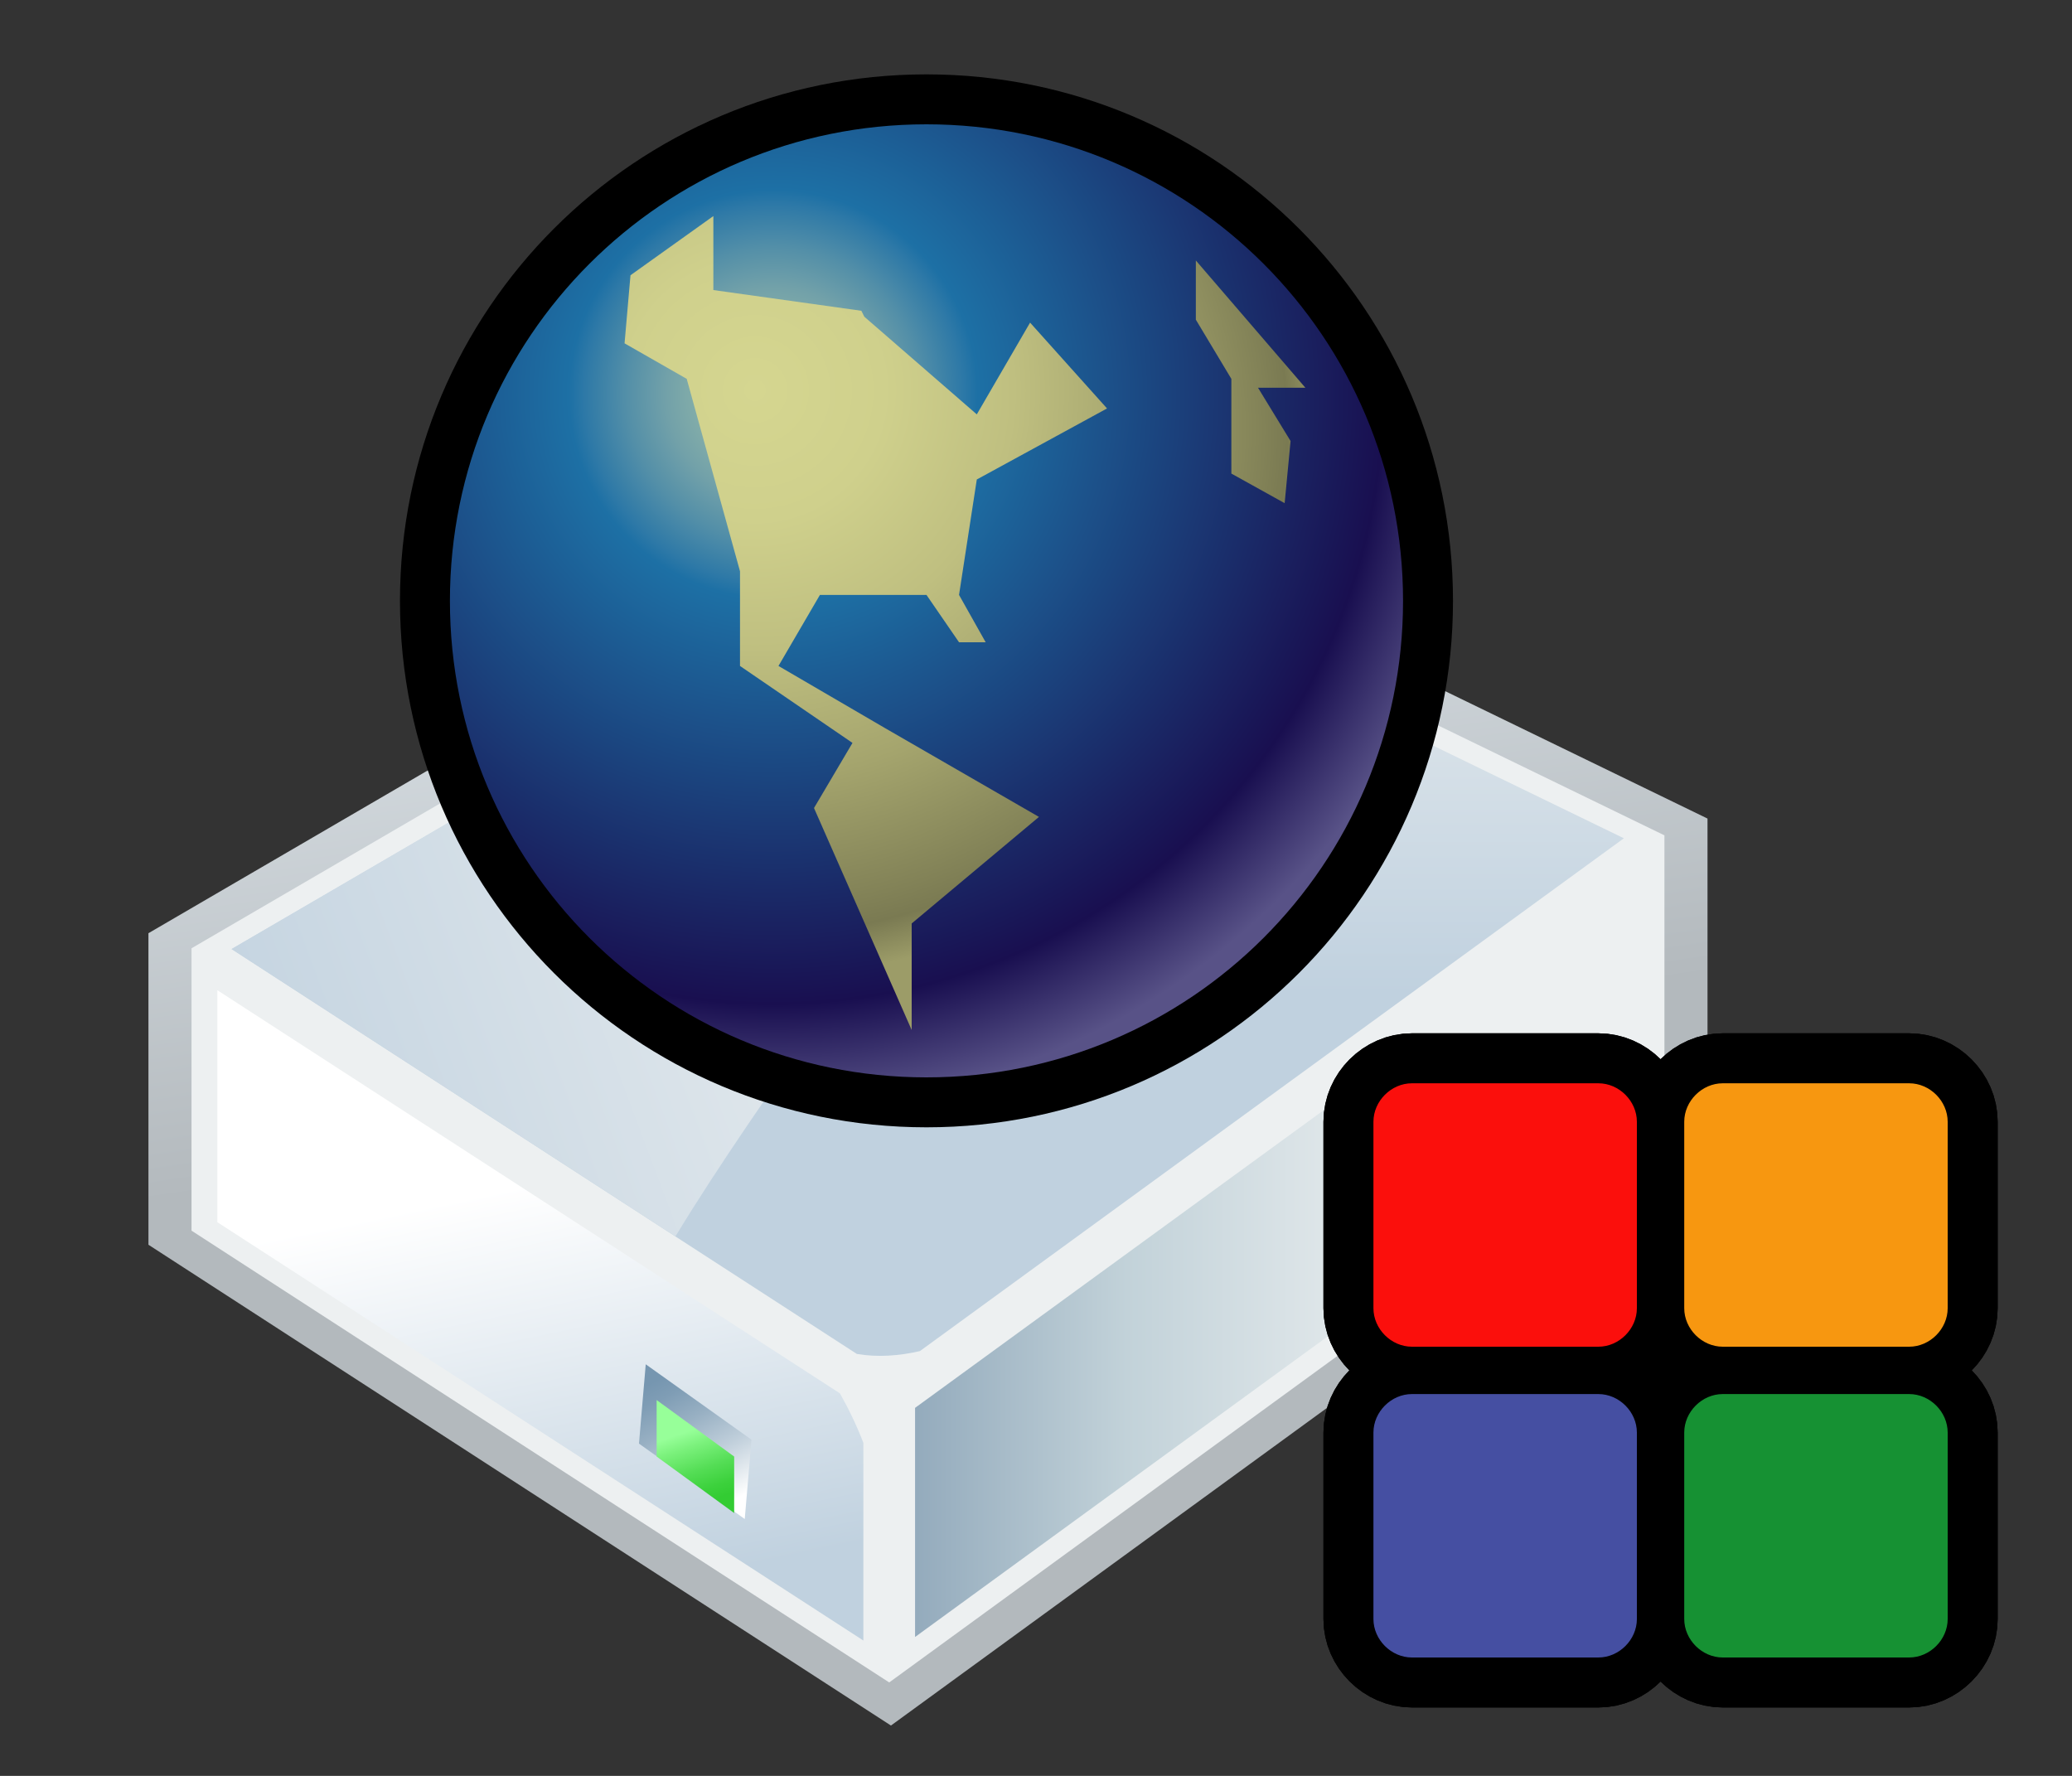<?xml version="1.0" encoding="UTF-8" standalone="no"?>
<!DOCTYPE svg PUBLIC "-//W3C//DTD SVG 20010904//EN"
"http://www.w3.org/TR/2001/REC-SVG-20010904/DTD/svg10.dtd">
<!-- Created with Sodipodi ("http://www.sodipodi.com/") -->
<svg
   width="70pt"
   height="60pt"
   viewBox="0 0 70 60"
   xml:space="preserve"
   id="svg1463"
   sodipodi:version="0.32pre"
   sodipodi:docname="/home/cschalle/gnome-themes-extras/Nuvola/icons/scalable/filesystems/gnome-fs-smb.svg"
   sodipodi:docbase="/home/cschalle/gnome-themes-extras/Nuvola/icons/scalable/filesystems/"
   xmlns="http://www.w3.org/2000/svg"
   xmlns:sodipodi="http://sodipodi.sourceforge.net/DTD/sodipodi-0.dtd"
   xmlns:xml="http://www.w3.org/XML/1998/namespace"
   xmlns:xlink="http://www.w3.org/1999/xlink">
  <rect x="0" y="0" width="70" height="60" fill="#333333" stroke="none"/>
  <defs
     id="defs1563" />
  <sodipodi:namedview
     id="base" />
  <g
     id="Layer_1"
     style="stroke:#000000;overflow:visible;enable-background:new 0 0 181 202.058;"
     transform="matrix(0.291,0,0,0.212,5.015,15.463)">
    <linearGradient
       id="XMLID_1_"
       gradientUnits="userSpaceOnUse"
       x1="74.274"
       y1="10.343"
       x2="92.275"
       y2="100.347">
      <stop
         offset="0"
         style="stop-color:#DDE4E9"
         id="stop901" />
      <stop
         offset="1"
         style="stop-color:#B3B9BD"
         id="stop902" />
      <midPointStop
         offset="0"
         style="stop-color:#DDE4E9"
         id="midPointStop903" />
      <midPointStop
         offset="0.5"
         style="stop-color:#DDE4E9"
         id="midPointStop904" />
      <midPointStop
         offset="1"
         style="stop-color:#B3B9BD"
         id="midPointStop905" />
    </linearGradient>
    <path
       style="fill:url(#XMLID_1_);stroke:none;"
       d="M94.731,0l-2.855,2.284L0,75.785v49.648l86.202,76.624L181,107.26V57.513    L94.731,0z M77,140.188c6,5,13,3,19-1C90,143.188,83,145.188,77,140.188z"
       id="path906" />
    <path
       style="fill:#EDF0F1;stroke:none;"
       d="M95,6.188l-90,72v45l81,72l90-90v-45L95,6.188z M77,140.188c6,5,13,3,19-1    C90,143.188,83,145.188,77,140.188z"
       id="path907" />
    <linearGradient
       id="XMLID_2_"
       gradientUnits="userSpaceOnUse"
       x1="90.471"
       y1="6.265"
       x2="90.471"
       y2="85.509">
      <stop
         offset="0"
         style="stop-color:#EDF0F1"
         id="stop909" />
      <stop
         offset="1"
         style="stop-color:#C0D1DF"
         id="stop910" />
      <midPointStop
         offset="0"
         style="stop-color:#EDF0F1"
         id="midPointStop911" />
      <midPointStop
         offset="0.5"
         style="stop-color:#EDF0F1"
         id="midPointStop912" />
      <midPointStop
         offset="1"
         style="stop-color:#C0D1DF"
         id="midPointStop913" />
    </linearGradient>
    <path
       style="fill:url(#XMLID_2_);stroke:none;"
       d="M95.161,9.901c-3.193,2.555-80.395,64.316-85.51,68.408    c4.287,3.811,57.753,51.336,72.595,64.53c2.413,0.552,4.886,0.314,7.316-0.456c16.064-16.065,77.482-77.482,81.729-81.728    C165.783,56.982,98.515,12.137,95.161,9.901z"
       id="path914" />
    <linearGradient
       id="XMLID_3_"
       gradientUnits="userSpaceOnUse"
       x1="98.101"
       y1="62.557"
       x2="-0.9"
       y2="89.557">
      <stop
         offset="0"
         style="stop-color:#EDF0F1"
         id="stop916" />
      <stop
         offset="1"
         style="stop-color:#C0D1DF"
         id="stop917" />
      <midPointStop
         offset="0"
         style="stop-color:#EDF0F1"
         id="midPointStop918" />
      <midPointStop
         offset="0.5"
         style="stop-color:#EDF0F1"
         id="midPointStop919" />
      <midPointStop
         offset="1"
         style="stop-color:#C0D1DF"
         id="midPointStop920" />
    </linearGradient>
    <path
       style="fill:url(#XMLID_3_);stroke:none;"
       d="M91.422,12.893C75.372,25.733,14.186,74.682,9.651,78.309    c3.018,2.683,30.398,27.021,51.527,45.802C71.702,100.333,85.458,77.104,95,52.188C99.818,40.488,98.951,25,91.422,12.893z"
       id="path921" />
    <linearGradient
       id="XMLID_4_"
       gradientUnits="userSpaceOnUse"
       x1="39.174"
       y1="117.284"
       x2="57.173"
       y2="180.279">
      <stop
         offset="0"
         style="stop-color:#FFFFFF"
         id="stop923" />
      <stop
         offset="1"
         style="stop-color:#C0D1DF"
         id="stop924" />
      <midPointStop
         offset="0"
         style="stop-color:#FFFFFF"
         id="midPointStop925" />
      <midPointStop
         offset="0.5"
         style="stop-color:#FFFFFF"
         id="midPointStop926" />
      <midPointStop
         offset="1"
         style="stop-color:#C0D1DF"
         id="midPointStop927" />
    </linearGradient>
    <path
       style="fill:url(#XMLID_4_);stroke:none;"
       d="M8,84.869c0,9.348,0,34.825,0,36.972c1.841,1.638,66.324,58.955,75,66.667    c0-6.983,0-22.967,0-31.502c-0.747-2.681-1.666-5.313-2.726-7.894C67.644,137.885,15.722,91.733,8,84.869z"
       id="path928" />
    <linearGradient
       id="XMLID_5_"
       gradientUnits="userSpaceOnUse"
       x1="149.001"
       y1="127.689"
       x2="86.001"
       y2="127.689">
      <stop
         offset="0"
         style="stop-color:#EDF0F1"
         id="stop930" />
      <stop
         offset="0.562"
         style="stop-color:#C2D2D9"
         id="stop931" />
      <stop
         offset="1"
         style="stop-color:#8EA6B9"
         id="stop932" />
      <midPointStop
         offset="0"
         style="stop-color:#EDF0F1"
         id="midPointStop933" />
      <midPointStop
         offset="0.5"
         style="stop-color:#EDF0F1"
         id="midPointStop934" />
      <midPointStop
         offset="0.562"
         style="stop-color:#C2D2D9"
         id="midPointStop935" />
      <midPointStop
         offset="0.5"
         style="stop-color:#C2D2D9"
         id="midPointStop936" />
      <midPointStop
         offset="1"
         style="stop-color:#8EA6B9"
         id="midPointStop937" />
    </linearGradient>
    <path
       style="fill:url(#XMLID_5_);stroke:none;"
       d="M89,151.431c0,1.962,0,26.653,0,36.516c9.016-9.017,82.376-82.376,84-84    c0-1.961,0-26.653,0-36.515C163.985,76.447,90.624,149.807,89,151.431z"
       id="path938" />
    <linearGradient
       id="XMLID_6_"
       gradientUnits="userSpaceOnUse"
       x1="69.481"
       y1="165.019"
       x2="57.231"
       y2="148.27">
      <stop
         offset="0"
         style="stop-color:#FFFFFF"
         id="stop940" />
      <stop
         offset="0.044"
         style="stop-color:#F7F9FA"
         id="stop941" />
      <stop
         offset="0.367"
         style="stop-color:#C0CFDB"
         id="stop942" />
      <stop
         offset="0.646"
         style="stop-color:#98B0C3"
         id="stop943" />
      <stop
         offset="0.866"
         style="stop-color:#7F9DB5"
         id="stop944" />
      <stop
         offset="1"
         style="stop-color:#7696B0"
         id="stop945" />
      <midPointStop
         offset="0"
         style="stop-color:#FFFFFF"
         id="midPointStop946" />
      <midPointStop
         offset="0.401"
         style="stop-color:#FFFFFF"
         id="midPointStop947" />
      <midPointStop
         offset="1"
         style="stop-color:#7696B0"
         id="midPointStop948" />
    </linearGradient>
    <path
       style="fill:url(#XMLID_6_);stroke:none;"
       d="M57.475,148.65l-0.526,8.478l12.279,12.018l0.785-12.641l-12.279-12.018    L57.475,148.65z"
       id="path949" />
    <linearGradient
       id="XMLID_7_"
       gradientUnits="userSpaceOnUse"
       x1="61.775"
       y1="155.557"
       x2="66.525"
       y2="165.556">
      <stop
         offset="0"
         style="stop-color:#97FF99"
         id="stop951" />
      <stop
         offset="0.216"
         style="stop-color:#7BF17C"
         id="stop952" />
      <stop
         offset="0.56"
         style="stop-color:#54DD55"
         id="stop953" />
      <stop
         offset="0.833"
         style="stop-color:#3CD13C"
         id="stop954" />
      <stop
         offset="1"
         style="stop-color:#33CC33"
         id="stop955" />
      <midPointStop
         offset="0"
         style="stop-color:#97FF99"
         id="midPointStop956" />
      <midPointStop
         offset="0.401"
         style="stop-color:#97FF99"
         id="midPointStop957" />
      <midPointStop
         offset="1"
         style="stop-color:#33CC33"
         id="midPointStop958" />
    </linearGradient>
    <path
       style="fill:url(#XMLID_7_);stroke:none;"
       d="M68,168.188l-9-9v-9l9,9V168.188z"
       id="path959" />
  </g>
  <g
     id="Layer_x0020_3"
     style="fill-rule:nonzero;clip-rule:nonzero;stroke:#000000;stroke-miterlimit:4;">
    <path
       style="fill:none;stroke:none;"
       d="M70,60H0V0h70v60z"
       id="path1465" />
  </g>
  <g
     id="Layer_x0020_5"
     style="fill-rule:nonzero;clip-rule:nonzero;stroke:#000000;stroke-miterlimit:4;">
    <radialGradient
       id="aigrd4"
       cx="27.577"
       cy="13.338"
       r="22.91"
       fx="27.577"
       fy="13.338"
       gradientUnits="userSpaceOnUse">
      <stop
         offset="0"
         style="stop-color:#2286B7"
         id="stop1497" />
      <stop
         offset="1"
         style="stop-color:#190F50"
         id="stop1498" />
    </radialGradient>
    <path
       style="fill-rule:evenodd;clip-rule:evenodd;fill:url(#aigrd4);stroke-width:3.375;"
       d="M15.2,20.3c0,8.9,7.2,16.1,16.1,16.1c8.9,0,16.1-7.2,16.1-16.1c0-8.9-7.2-16.1-16.1-16.1c-8.9,0-16.1,7.2-16.1,16.1z"
       id="path1499" />
    <radialGradient
       id="aigrd5"
       cx="26.127"
       cy="13.319"
       r="24.134"
       fx="26.127"
       fy="13.319"
       gradientUnits="userSpaceOnUse">
      <stop
         offset="0"
         style="stop-color:#99BBA8"
         id="stop1501" />
      <stop
         offset="4.483276e-002"
         style="stop-color:#94B8A9"
         id="stop1502" />
      <stop
         offset="9.596599e-002"
         style="stop-color:#87B0A9"
         id="stop1503" />
      <stop
         offset="0.15"
         style="stop-color:#72A1A9"
         id="stop1504" />
      <stop
         offset="0.206"
         style="stop-color:#538FA8"
         id="stop1505" />
      <stop
         offset="0.264"
         style="stop-color:#2E79A7"
         id="stop1506" />
      <stop
         offset="0.286"
         style="stop-color:#1D70A5"
         id="stop1507" />
      <stop
         offset="0.854"
         style="stop-color:#190F50"
         id="stop1508" />
      <stop
         offset="1"
         style="stop-color:#585287"
         id="stop1509" />
    </radialGradient>
    <path
       style="fill-rule:evenodd;clip-rule:evenodd;fill:url(#aigrd5);stroke:none;"
       d="M15.2,20.3c0,8.9,7.2,16.1,16.1,16.1c8.9,0,16.1-7.2,16.1-16.1c0-8.9-7.2-16.1-16.1-16.1c-8.9,0-16.1,7.2-16.1,16.1z"
       id="path1510" />
    <radialGradient
       id="aigrd6"
       cx="25.506"
       cy="13.19"
       r="19.858"
       fx="25.506"
       fy="13.19"
       gradientUnits="userSpaceOnUse">
      <stop
         offset="0"
         style="stop-color:#D5D690"
         id="stop1512" />
      <stop
         offset="0.22"
         style="stop-color:#CFD08C"
         id="stop1513" />
      <stop
         offset="0.44"
         style="stop-color:#BFBF80"
         id="stop1514" />
      <stop
         offset="0.661"
         style="stop-color:#A4A46D"
         id="stop1515" />
      <stop
         offset="0.88"
         style="stop-color:#828257"
         id="stop1516" />
      <stop
         offset="0.927"
         style="stop-color:#7A7A52"
         id="stop1517" />
      <stop
         offset="1"
         style="stop-color:#9C9C68"
         id="stop1518" />
    </radialGradient>
    <path
       style="fill-rule:evenodd;clip-rule:evenodd;fill:url(#aigrd6);stroke:none;"
       d="M29.2,10.7l3.8,3.3l1.8-3.1l2.6,2.9L33,16.2l-0.6,3.9l0.9,1.6h-0.9l-1.1-1.6h-3.6l-1.4,2.4l3.6,2.1l5.2,3l-4.3,3.6v3.6l-3.3-7.5l1.3-2.2l-3.8-2.6v-3.2l-1.8-6.5l-2.1-1.2l0.2-2.3l2.8-2v2.5l5,0.7z"
       id="path1519" />
    <radialGradient
       id="aigrd7"
       cx="27.575"
       cy="14.523"
       r="17.179"
       fx="27.575"
       fy="14.523"
       gradientUnits="userSpaceOnUse">
      <stop
         offset="0"
         style="stop-color:#D5D690"
         id="stop1521" />
      <stop
         offset="0.22"
         style="stop-color:#CFD08C"
         id="stop1522" />
      <stop
         offset="0.44"
         style="stop-color:#BFBF80"
         id="stop1523" />
      <stop
         offset="0.661"
         style="stop-color:#A4A46D"
         id="stop1524" />
      <stop
         offset="0.88"
         style="stop-color:#828257"
         id="stop1525" />
      <stop
         offset="0.927"
         style="stop-color:#7A7A52"
         id="stop1526" />
      <stop
         offset="1"
         style="stop-color:#9C9C68"
         id="stop1527" />
    </radialGradient>
    <path
       style="fill-rule:evenodd;clip-rule:evenodd;fill:url(#aigrd7);stroke:none;"
       d="M40.4,8.8v2l1.2,2V16l1.8,1l0.2-2.1l-1.1-1.8h1.6l-3.7-4.3z"
       id="path1528" />
  </g>
  <g
     id="Layer_x0020_6"
     style="fill-rule:nonzero;clip-rule:nonzero;fill:none;stroke:#000000;stroke-width:3.378;stroke-miterlimit:4;">
    <g
       id="g1530">
      <g
         id="g1531">
        <g
           id="g1532">
          <path
             style="fill:#454FA2;stroke:none;"
             d="M55.3,54.7c0,0.7-0.6,1.3-1.3,1.3h-6.3c-0.7,0-1.3-0.6-1.3-1.3v-6.3c0-0.7,0.6-1.3,1.3-1.3H54c0.7,0,1.3,0.6,1.3,1.3v6.3z"
             id="path1533" />
        </g>
        <g
           id="g1534">
          <path
             style="fill:#169133;stroke:none;"
             d="M65.8,54.7c0,0.7-0.6,1.3-1.3,1.3h-6.3c-0.7,0-1.3-0.6-1.3-1.3v-6.3c0-0.7,0.6-1.3,1.3-1.3h6.3c0.7,0,1.3,0.6,1.3,1.3v6.3z"
             id="path1535" />
        </g>
        <g
           id="g1536">
          <path
             style="fill:#F79710;stroke:none;"
             d="M65.8,44.2c0,0.7-0.6,1.3-1.3,1.3h-6.3c-0.7,0-1.3-0.6-1.3-1.3v-6.3c0-0.7,0.6-1.3,1.3-1.3h6.3c0.7,0,1.3,0.6,1.3,1.3v6.3z"
             id="path1537" />
        </g>
        <g
           id="g1538">
          <path
             style="fill:#FB0F0C;stroke:none;"
             d="M55.3,44.2c0,0.7-0.6,1.3-1.3,1.3h-6.3c-0.7,0-1.3-0.6-1.3-1.3v-6.3c0-0.7,0.6-1.3,1.3-1.3H54c0.7,0,1.3,0.6,1.3,1.3v6.3z"
             id="path1539" />
        </g>
      </g>
      <g
         id="g1540">
        <g
           id="g1541">
          <path
             d="M55.3,54.7c0,0.7-0.6,1.3-1.3,1.3h-6.3c-0.7,0-1.3-0.6-1.3-1.3v-6.3c0-0.7,0.6-1.3,1.3-1.3H54c0.7,0,1.3,0.6,1.3,1.3v6.3z"
             id="path1542" />
          <path
             d="M55.3,54.7c0,0.7-0.6,1.3-1.3,1.3h-6.3c-0.7,0-1.3-0.6-1.3-1.3v-6.3c0-0.7,0.6-1.3,1.3-1.3H54c0.7,0,1.3,0.6,1.3,1.3v6.3z"
             id="path1543" />
        </g>
        <g
           id="g1544">
          <path
             d="M65.8,54.7c0,0.7-0.6,1.3-1.3,1.3h-6.3c-0.7,0-1.3-0.6-1.3-1.3v-6.3c0-0.7,0.6-1.3,1.3-1.3h6.3c0.7,0,1.3,0.6,1.3,1.3v6.3z"
             id="path1545" />
          <path
             d="M65.8,54.7c0,0.7-0.6,1.3-1.3,1.3h-6.3c-0.7,0-1.3-0.6-1.3-1.3v-6.3c0-0.7,0.6-1.3,1.3-1.3h6.3c0.7,0,1.3,0.6,1.3,1.3v6.3z"
             id="path1546" />
        </g>
        <g
           id="g1547">
          <path
             d="M65.8,44.2c0,0.7-0.6,1.3-1.3,1.3h-6.3c-0.7,0-1.3-0.6-1.3-1.3v-6.3c0-0.7,0.6-1.3,1.3-1.3h6.3c0.7,0,1.3,0.6,1.3,1.3v6.3z"
             id="path1548" />
          <path
             d="M65.8,44.2c0,0.7-0.6,1.3-1.3,1.3h-6.3c-0.7,0-1.3-0.6-1.3-1.3v-6.3c0-0.7,0.6-1.3,1.3-1.3h6.3c0.7,0,1.3,0.6,1.3,1.3v6.3z"
             id="path1549" />
        </g>
        <g
           id="g1550">
          <path
             d="M55.3,44.2c0,0.7-0.6,1.3-1.3,1.3h-6.3c-0.7,0-1.3-0.6-1.3-1.3v-6.3c0-0.7,0.6-1.3,1.3-1.3H54c0.7,0,1.3,0.6,1.3,1.3v6.3z"
             id="path1551" />
          <path
             d="M55.3,44.2c0,0.7-0.6,1.3-1.3,1.3h-6.3c-0.7,0-1.3-0.6-1.3-1.3v-6.3c0-0.7,0.6-1.3,1.3-1.3H54c0.7,0,1.3,0.6,1.3,1.3v6.3z"
             id="path1552" />
        </g>
      </g>
    </g>
    <g
       id="g1553">
      <g
         id="g1554">
        <path
           style="fill:#454FA2;stroke:none;"
           d="M55.3,54.7c0,0.7-0.6,1.3-1.3,1.3h-6.3c-0.7,0-1.3-0.6-1.3-1.3v-6.3c0-0.7,0.6-1.3,1.3-1.3H54c0.7,0,1.3,0.6,1.3,1.3v6.3z"
           id="path1555" />
      </g>
      <g
         id="g1556">
        <path
           style="fill:#169133;stroke:none;"
           d="M65.8,54.7c0,0.7-0.6,1.3-1.3,1.3h-6.3c-0.7,0-1.3-0.6-1.3-1.3v-6.3c0-0.7,0.6-1.3,1.3-1.3h6.3c0.7,0,1.3,0.6,1.3,1.3v6.3z"
           id="path1557" />
      </g>
      <g
         id="g1558">
        <path
           style="fill:#F79710;stroke:none;"
           d="M65.8,44.2c0,0.7-0.6,1.3-1.3,1.3h-6.3c-0.7,0-1.3-0.6-1.3-1.3v-6.3c0-0.7,0.6-1.3,1.3-1.3h6.3c0.7,0,1.3,0.6,1.3,1.3v6.3z"
           id="path1559" />
      </g>
      <g
         id="g1560">
        <path
           style="fill:#FB0F0C;stroke:none;"
           d="M55.3,44.2c0,0.7-0.6,1.3-1.3,1.3h-6.3c-0.7,0-1.3-0.6-1.3-1.3v-6.3c0-0.7,0.6-1.3,1.3-1.3H54c0.7,0,1.3,0.6,1.3,1.3v6.3z"
           id="path1561" />
      </g>
    </g>
  </g>
</svg>
